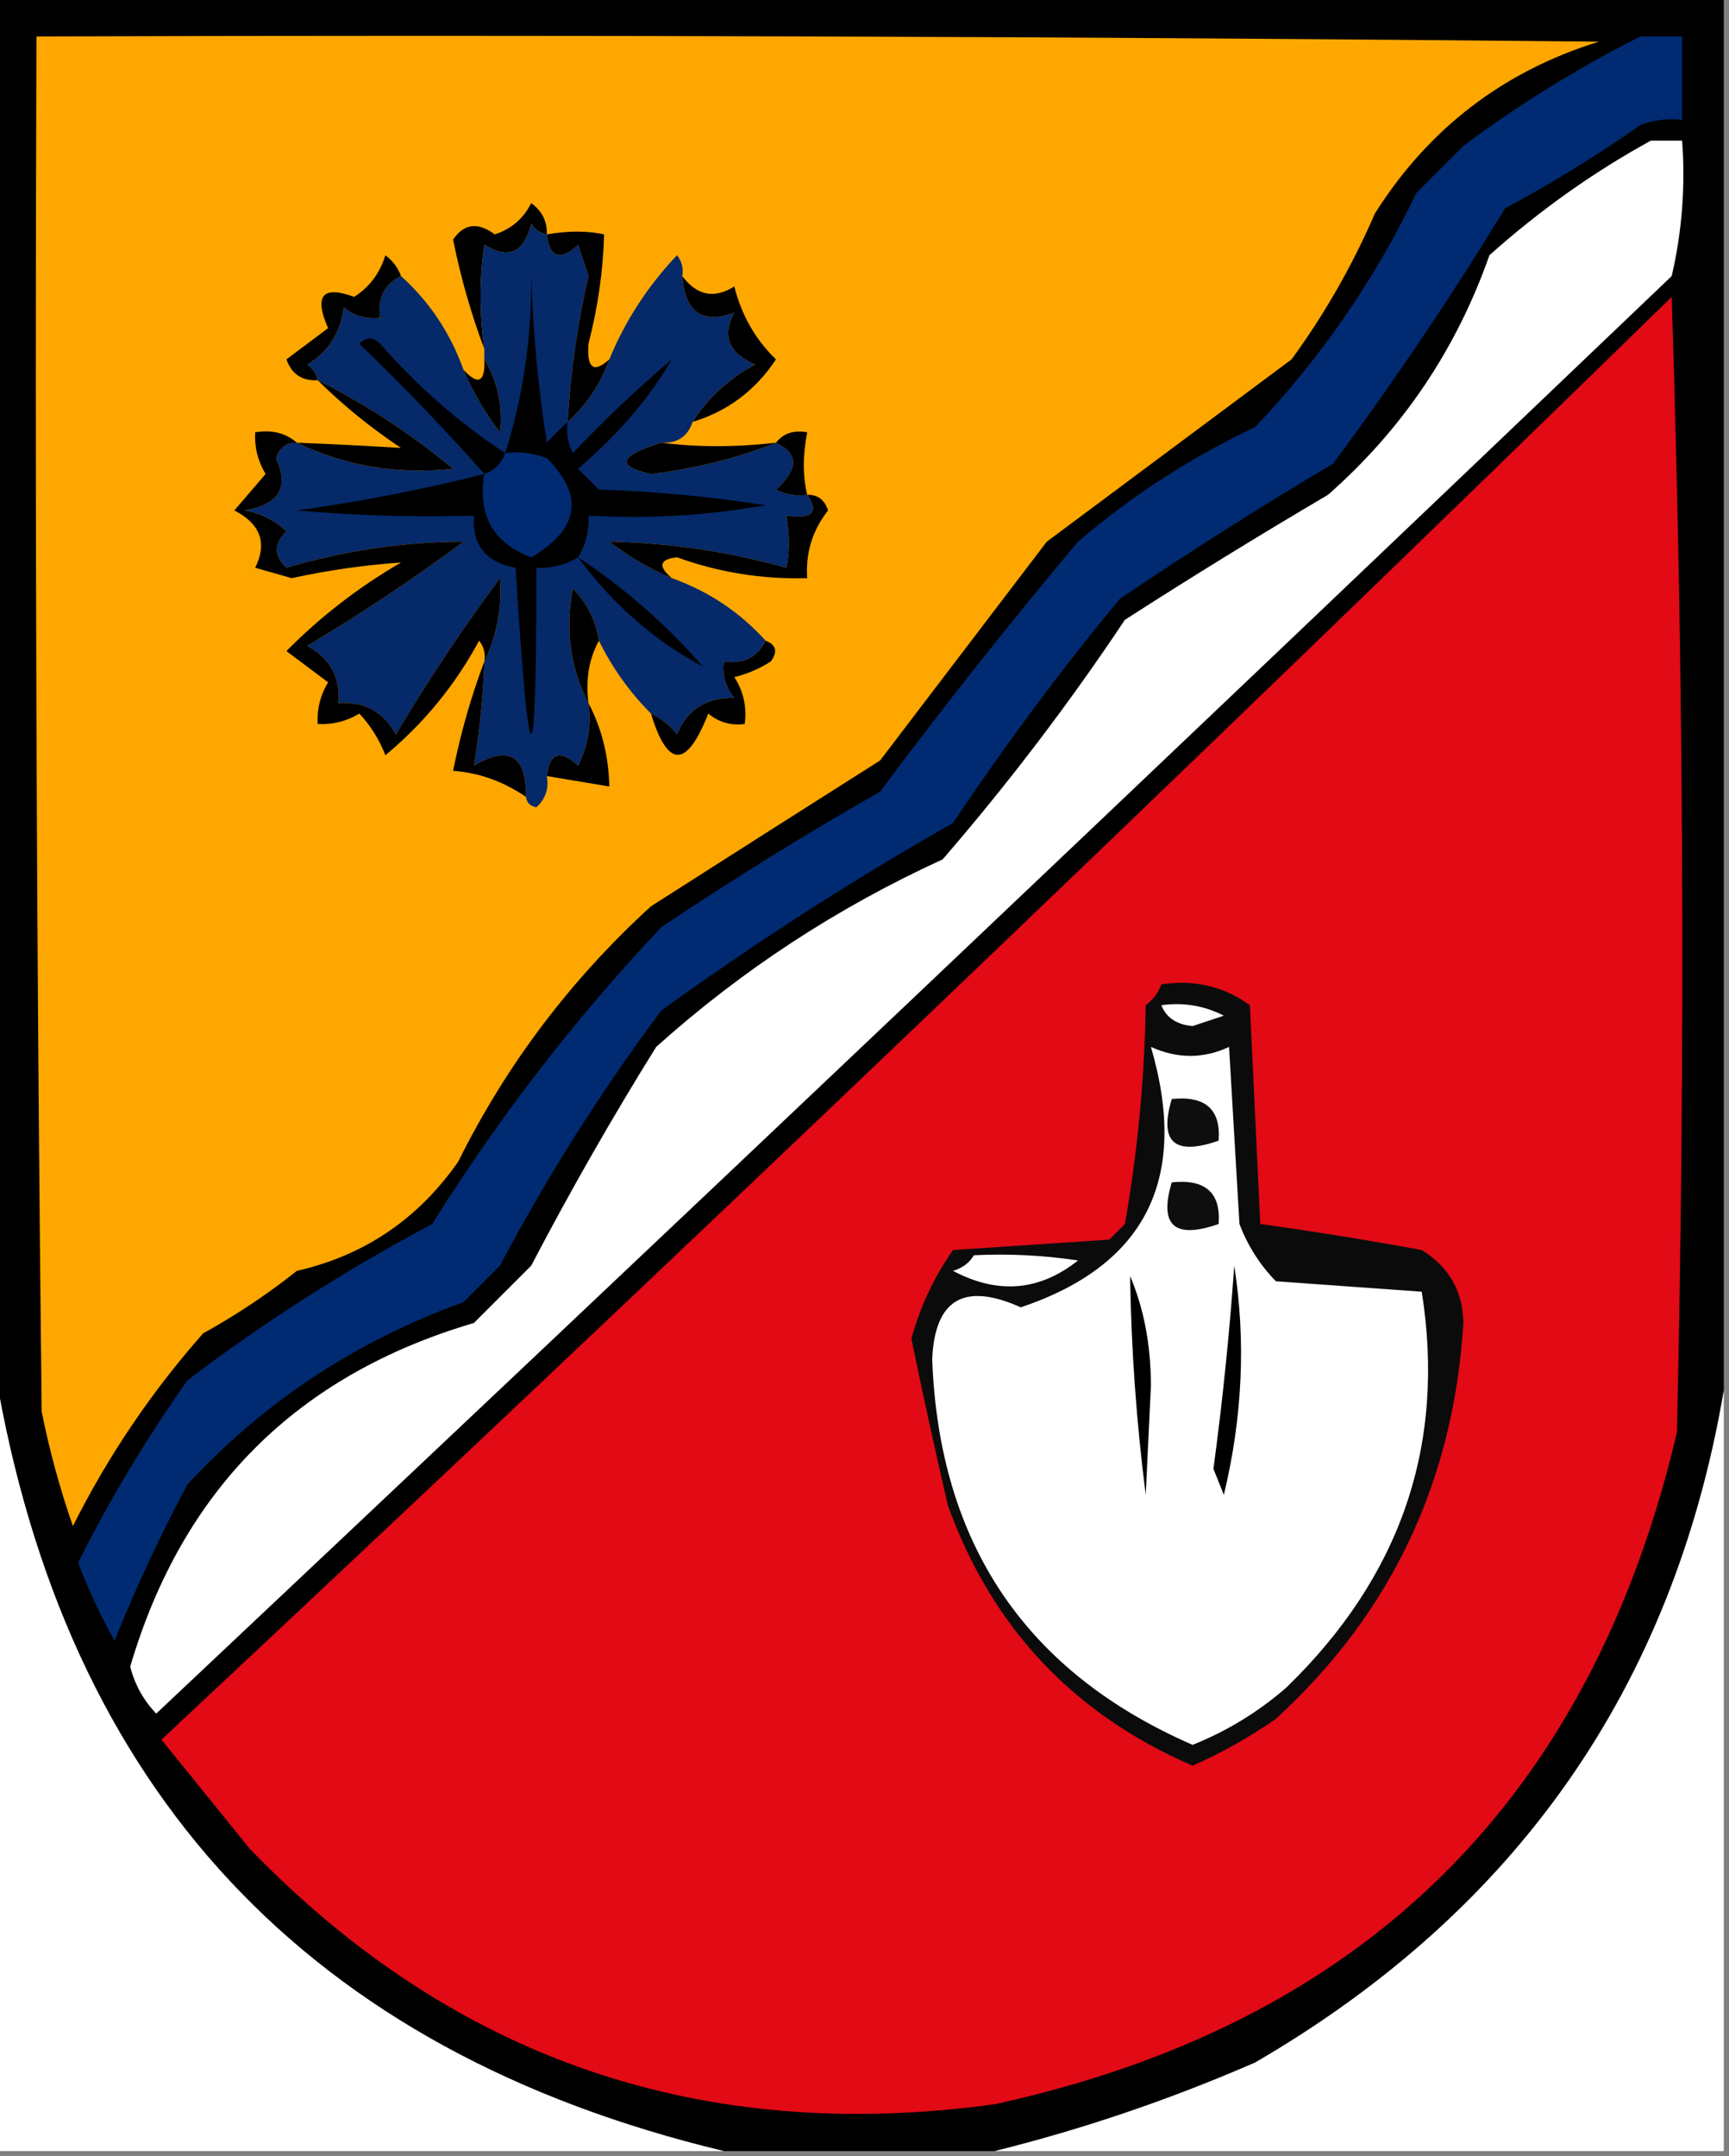 <?xml version="1.0" encoding="UTF-8"?>
<!DOCTYPE svg PUBLIC "-//W3C//DTD SVG 1.1//EN" "http://www.w3.org/Graphics/SVG/1.1/DTD/svg11.dtd">
<svg xmlns="http://www.w3.org/2000/svg" version="1.1" width="166px" height="207px" style="shape-rendering:geometricPrecision; text-rendering:geometricPrecision; image-rendering:optimizeQuality; fill-rule:evenodd; clip-rule:evenodd" xmlns:xlink="http://www.w3.org/1999/xlink">
<rect width="100%" height="100%" fill="#808080" stroke="none"/>
<g><path style="opacity:1" fill="#000000" d="M -0.5,-0.5 C 54.833,-0.5 110.167,-0.5 165.5,-0.5C 165.5,44.167 165.5,88.833 165.5,133.5C 160.657,161.881 145.657,183.381 120.5,198C 112.336,201.554 104.002,204.388 95.5,206.5C 86.833,206.5 78.167,206.5 69.5,206.5C 29.593,196.928 6.26,171.928 -0.5,131.5C -0.5,87.5 -0.5,43.5 -0.5,-0.5 Z"/></g>
<g><path style="opacity:1" fill="#fea700" d="M 3.5,3.5 C 53.501,3.333 103.501,3.5 153.5,4C 144.313,6.852 137.146,12.352 132,20.5C 129.839,25.492 127.172,30.159 124,34.5C 116.167,40.333 108.333,46.167 100.5,52C 95.167,59 89.833,66 84.5,73C 77.187,77.636 69.854,82.302 62.5,87C 54.788,94.039 48.621,102.206 44,111.5C 40.158,117.017 34.991,120.517 28.5,122C 25.672,124.248 22.672,126.248 19.5,128C 14.52,133.641 10.354,139.808 7,146.5C 5.749,142.918 4.749,139.251 4,135.5C 3.5,91.501 3.333,47.501 3.5,3.5 Z"/></g>
<g><path style="opacity:1" fill="#002b72" d="M 157.5,3.5 C 158.833,3.5 160.167,3.5 161.5,3.5C 161.5,6.167 161.5,8.833 161.5,11.5C 160.127,11.343 158.793,11.51 157.5,12C 153.334,14.918 149.001,17.584 144.5,20C 139.383,28.392 133.883,36.559 128,44.5C 121.033,48.636 114.2,52.969 107.5,57.5C 101.801,64.399 96.468,71.566 91.5,79C 81.827,84.501 72.494,90.501 63.5,97C 57.709,104.744 52.542,112.911 48,121.5C 46.833,122.667 45.667,123.833 44.5,125C 34.171,128.736 25.338,134.569 18,142.5C 15.393,147.38 13.06,152.38 11,157.5C 9.644,155.102 8.477,152.602 7.5,150C 10.539,143.945 14.039,138.112 18,132.5C 25.41,126.876 33.243,121.876 41.5,117.5C 47.877,107.286 55.21,97.786 63.5,89C 70.332,84.416 77.332,80.083 84.5,76C 90.593,67.818 96.926,59.818 103.5,52C 108.656,47.586 114.323,43.919 120.5,41C 126.838,34.325 132.004,26.825 136,18.5C 137.5,17 139,15.5 140.5,14C 145.961,9.947 151.628,6.447 157.5,3.5 Z"/></g>
<g><path style="opacity:1" fill="#fefffe" d="M 158.5,13.5 C 159.5,13.5 160.5,13.5 161.5,13.5C 161.826,17.884 161.492,22.217 160.5,26.5C 112.099,72.738 63.599,118.738 15,164.5C 13.779,163.226 12.946,161.726 12.5,160C 17.494,143.006 28.494,132.006 45.5,127C 47.333,125.167 49.167,123.333 51,121.5C 54.761,114.305 58.761,107.305 63,100.5C 71.221,93.124 80.387,87.124 90.5,82.5C 96.819,75.193 102.652,67.526 108,59.5C 114.416,55.375 120.916,51.375 127.5,47.5C 134.648,41.215 139.815,33.548 143,24.5C 147.829,20.186 152.995,16.519 158.5,13.5 Z"/></g>
<g><path style="opacity:1" fill="#000000" d="M 52.5,22.5 C 51.883,22.389 51.383,22.056 51,21.5C 50.309,24.266 48.809,24.933 46.5,23.5C 46.024,26.739 46.024,30.073 46.5,33.5C 45.239,30.162 44.239,26.662 43.5,23C 44.546,21.462 45.879,21.295 47.5,22.5C 49.088,21.99 50.255,20.99 51,19.5C 52.039,20.244 52.539,21.244 52.5,22.5 Z"/></g>
<g><path style="opacity:1" fill="#052969" d="M 52.5,22.5 C 52.775,24.758 53.775,25.092 55.5,23.5C 55.833,24.5 56.167,25.5 56.5,26.5C 55.442,31.119 54.776,35.786 54.5,40.5C 56.326,38.852 57.66,36.852 58.5,34.5C 60.024,30.798 62.19,27.465 65,24.5C 65.464,25.094 65.631,25.761 65.5,26.5C 65.796,29.993 67.463,31.16 70.5,30C 69.295,32.234 69.961,33.901 72.5,35C 70.004,36.331 68.004,38.164 66.5,40.5C 66.027,41.906 65.027,42.573 63.5,42.5C 59.428,43.75 59.094,44.75 62.5,45.5C 66.749,44.989 70.749,43.989 74.5,42.5C 76.688,43.536 76.688,45.036 74.5,47C 75.448,47.483 76.448,47.65 77.5,47.5C 78.66,49.203 77.993,49.869 75.5,49.5C 75.807,51.446 75.807,53.112 75.5,54.5C 69.906,52.946 64.24,52.113 58.5,52C 60.391,53.442 62.391,54.609 64.5,55.5C 68.025,56.759 71.025,58.759 73.5,61.5C 72.713,63.104 71.38,63.771 69.5,63.5C 69.33,64.822 69.663,65.989 70.5,67C 67.809,66.946 65.976,68.113 65,70.5C 64.292,69.62 63.458,68.953 62.5,68.5C 60.453,66.45 58.786,64.117 57.5,61.5C 57.205,59.577 56.372,57.91 55,56.5C 54.255,60.448 54.755,64.115 56.5,67.5C 56.799,69.604 56.466,71.604 55.5,73.5C 53.775,71.908 52.775,72.242 52.5,74.5C 52.719,75.675 52.386,76.675 51.5,77.5C 50.893,77.376 50.56,77.043 50.5,76.5C 50.528,72.516 48.861,71.516 45.5,73.5C 46.051,70.193 46.384,66.86 46.5,63.5C 47.693,61.03 48.193,58.364 48,55.5C 44.419,60.328 41.085,65.328 38,70.5C 36.814,68.323 34.981,67.323 32.5,67.5C 32.677,65.019 31.677,63.186 29.5,62C 34.672,58.915 39.672,55.581 44.5,52C 38.746,52.019 33.079,52.852 27.5,54.5C 26.269,53.349 26.269,52.183 27.5,51C 26.377,49.956 25.044,49.29 23.5,49C 26.793,48.423 27.793,46.757 26.5,44C 26.836,42.97 27.503,42.47 28.5,42.5C 33.171,44.744 38.171,45.577 43.5,45C 39.451,41.648 35.118,38.815 30.5,36.5C 30.389,35.883 30.056,35.383 29.5,35C 31.541,33.758 32.707,31.925 33,29.5C 34.011,30.337 35.178,30.67 36.5,30.5C 36.229,28.62 36.896,27.287 38.5,26.5C 41.241,28.975 43.241,31.975 44.5,35.5C 45.391,37.609 46.558,39.609 48,41.5C 48.275,38.942 47.775,36.608 46.5,34.5C 46.5,34.167 46.5,33.833 46.5,33.5C 46.024,30.073 46.024,26.739 46.5,23.5C 48.809,24.933 50.309,24.266 51,21.5C 51.383,22.056 51.883,22.389 52.5,22.5 Z"/></g>
<g><path style="opacity:1" fill="#000000" d="M 58.5,34.5 C 57.66,36.852 56.326,38.852 54.5,40.5C 54.776,35.786 55.442,31.119 56.5,26.5C 56.167,25.5 55.833,24.5 55.5,23.5C 53.775,25.092 52.775,24.758 52.5,22.5C 54.541,22.146 56.374,22.146 58,22.5C 57.905,25.994 57.405,29.494 56.5,33C 56.324,35.359 56.991,35.859 58.5,34.5 Z"/></g>
<g><path style="opacity:1" fill="#000000" d="M 38.5,26.5 C 36.896,27.287 36.229,28.62 36.5,30.5C 35.178,30.67 34.011,30.337 33,29.5C 32.707,31.925 31.541,33.758 29.5,35C 30.056,35.383 30.389,35.883 30.5,36.5C 29.005,36.585 28.005,35.919 27.5,34.5C 28.833,33.5 30.167,32.5 31.5,31.5C 30.126,28.379 30.96,27.379 34,28.5C 35.477,27.556 36.477,26.223 37,24.5C 37.717,25.044 38.217,25.711 38.5,26.5 Z"/></g>
<g><path style="opacity:1" fill="#000000" d="M 54.5,40.5 C 54.35,41.552 54.517,42.552 55,43.5C 58.016,40.317 61.182,37.317 64.5,34.5C 62.397,38.156 59.397,41.656 55.5,45C 56.167,45.667 56.833,46.333 57.5,47C 62.864,47.17 68.198,47.67 73.5,48.5C 67.872,49.495 62.206,49.829 56.5,49.5C 56.567,50.959 56.234,52.292 55.5,53.5C 54.292,54.234 52.959,54.567 51.5,54.5C 51.496,75.792 50.829,75.792 49.5,54.5C 46.649,53.988 45.316,52.321 45.5,49.5C 39.824,49.666 34.157,49.499 28.5,49C 34.615,48.156 40.615,46.989 46.5,45.5C 45.862,49.455 47.362,52.122 51,53.5C 55.597,50.771 56.097,47.604 52.5,44C 51.207,43.51 49.873,43.343 48.5,43.5C 50.218,38.118 51.051,32.452 51,26.5C 51.17,31.864 51.67,37.197 52.5,42.5C 53.182,41.757 53.849,41.091 54.5,40.5 Z"/></g>
<g><path style="opacity:1" fill="#000000" d="M 65.5,26.5 C 66.905,28.379 68.572,28.712 70.5,27.5C 71.198,30.269 72.532,32.602 74.5,34.5C 72.527,37.48 69.86,39.48 66.5,40.5C 68.004,38.164 70.004,36.331 72.5,35C 69.961,33.901 69.295,32.234 70.5,30C 67.463,31.16 65.796,29.993 65.5,26.5 Z"/></g>
<g><path style="opacity:1" fill="#e10a15" d="M 160.5,28.5 C 161.664,64.664 161.831,100.998 161,137.5C 152.72,172.78 130.887,194.28 95.5,202C 67.382,205.858 43.548,197.691 24,177.5C 21.167,174 18.333,170.5 15.5,167C 64.335,121.331 112.668,75.165 160.5,28.5 Z"/></g>
<g><path style="opacity:1" fill="#000000" d="M 48.5,43.5 C 48.167,44.5 47.5,45.167 46.5,45.5C 42.704,41.202 38.704,37.036 34.5,33C 35.167,32.333 35.833,32.333 36.5,33C 40.095,37.104 44.095,40.604 48.5,43.5 Z"/></g>
<g><path style="opacity:1" fill="#000000" d="M 46.5,34.5 C 47.775,36.608 48.275,38.942 48,41.5C 46.558,39.609 45.391,37.609 44.5,35.5C 45.925,37.031 46.591,36.698 46.5,34.5 Z"/></g>
<g><path style="opacity:1" fill="#000000" d="M 30.5,36.5 C 35.118,38.815 39.451,41.648 43.5,45C 38.171,45.577 33.171,44.744 28.5,42.5C 31.89,42.632 35.223,42.799 38.5,43C 35.58,41.054 32.913,38.887 30.5,36.5 Z"/></g>
<g><path style="opacity:1" fill="#000000" d="M 28.5,42.5 C 27.503,42.47 26.836,42.97 26.5,44C 27.793,46.757 26.793,48.423 23.5,49C 25.044,49.29 26.377,49.956 27.5,51C 26.269,52.183 26.269,53.349 27.5,54.5C 33.079,52.852 38.746,52.019 44.5,52C 39.672,55.581 34.672,58.915 29.5,62C 31.677,63.186 32.677,65.019 32.5,67.5C 34.981,67.323 36.814,68.323 38,70.5C 41.085,65.328 44.419,60.328 48,55.5C 48.193,58.364 47.693,61.03 46.5,63.5C 46.631,62.761 46.464,62.094 46,61.5C 43.707,65.758 40.707,69.424 37,72.5C 36.417,70.998 35.584,69.665 34.5,68.5C 33.264,69.246 31.93,69.579 30.5,69.5C 30.421,68.07 30.754,66.736 31.5,65.5C 30.167,64.5 28.833,63.5 27.5,62.5C 30.767,59.194 34.433,56.361 38.5,54C 35.028,54.236 31.528,54.736 28,55.5C 26.833,55.167 25.667,54.833 24.5,54.5C 25.677,52.127 25.01,50.293 22.5,49C 23.509,47.832 24.509,46.665 25.5,45.5C 24.754,44.264 24.421,42.931 24.5,41.5C 26.099,41.232 27.432,41.566 28.5,42.5 Z"/></g>
<g><path style="opacity:1" fill="#000000" d="M 74.5,42.5 C 75.209,41.596 76.209,41.263 77.5,41.5C 77.065,43.703 77.065,45.703 77.5,47.5C 76.448,47.65 75.448,47.483 74.5,47C 76.688,45.036 76.688,43.536 74.5,42.5 Z"/></g>
<g><path style="opacity:1" fill="#000000" d="M 63.5,42.5 C 66.962,42.94 70.629,42.94 74.5,42.5C 70.749,43.989 66.749,44.989 62.5,45.5C 59.094,44.75 59.428,43.75 63.5,42.5 Z"/></g>
<g><path style="opacity:1" fill="#002b72" d="M 48.5,43.5 C 49.873,43.343 51.207,43.51 52.5,44C 56.097,47.604 55.597,50.771 51,53.5C 47.362,52.122 45.862,49.455 46.5,45.5C 47.5,45.167 48.167,44.5 48.5,43.5 Z"/></g>
<g><path style="opacity:1" fill="#000000" d="M 77.5,47.5 C 78.497,47.47 79.164,47.97 79.5,49C 77.997,50.921 77.331,53.088 77.5,55.5C 73.209,55.625 69.043,54.958 65,53.5C 63.316,53.683 63.15,54.35 64.5,55.5C 62.391,54.609 60.391,53.442 58.5,52C 64.24,52.113 69.906,52.946 75.5,54.5C 75.807,53.112 75.807,51.446 75.5,49.5C 77.993,49.869 78.66,49.203 77.5,47.5 Z"/></g>
<g><path style="opacity:1" fill="#000000" d="M 55.5,53.5 C 59.905,56.396 63.905,59.896 67.5,64C 62.847,61.531 58.847,58.031 55.5,53.5 Z"/></g>
<g><path style="opacity:1" fill="#000000" d="M 57.5,61.5 C 56.539,63.265 56.205,65.265 56.5,67.5C 54.755,64.115 54.255,60.448 55,56.5C 56.372,57.91 57.205,59.577 57.5,61.5 Z"/></g>
<g><path style="opacity:1" fill="#000000" d="M 73.5,61.5 C 74.525,61.897 74.692,62.563 74,63.5C 72.933,64.191 71.766,64.691 70.5,65C 71.38,66.356 71.713,67.856 71.5,69.5C 70.178,69.67 69.011,69.337 68,68.5C 65.934,73.778 64.101,73.778 62.5,68.5C 63.458,68.953 64.292,69.62 65,70.5C 65.976,68.113 67.809,66.946 70.5,67C 69.663,65.989 69.33,64.822 69.5,63.5C 71.38,63.771 72.713,63.104 73.5,61.5 Z"/></g>
<g><path style="opacity:1" fill="#000000" d="M 46.5,63.5 C 46.384,66.86 46.051,70.193 45.5,73.5C 48.861,71.516 50.528,72.516 50.5,76.5C 48.304,75.004 45.971,74.17 43.5,74C 44.239,70.338 45.239,66.838 46.5,63.5 Z"/></g>
<g><path style="opacity:1" fill="#000000" d="M 56.5,67.5 C 57.768,69.905 58.435,72.572 58.5,75.5C 56.5,75.167 54.5,74.833 52.5,74.5C 52.775,72.242 53.775,71.908 55.5,73.5C 56.466,71.604 56.799,69.604 56.5,67.5 Z"/></g>
<g><path style="opacity:1" fill="#0b0b0b" d="M 111.5,94.5 C 114.685,94.02 117.519,94.686 120,96.5C 120.333,103.5 120.667,110.5 121,117.5C 126.143,118.213 131.31,119.046 136.5,120C 139.111,121.609 140.444,123.942 140.5,127C 139.564,142.201 133.564,154.867 122.5,165C 119.958,166.77 117.291,168.27 114.5,169.5C 103.051,164.551 95.218,156.218 91,144.5C 89.767,139.168 88.6,133.834 87.5,128.5C 88.362,125.401 89.695,122.567 91.5,120C 96.5,119.667 101.5,119.333 106.5,119C 107,118.5 107.5,118 108,117.5C 109.219,110.579 109.886,103.579 110,96.5C 110.717,95.956 111.217,95.289 111.5,94.5 Z"/></g>
<g><path style="opacity:1" fill="#fefffe" d="M 111.5,96.5 C 113.604,96.201 115.604,96.534 117.5,97.5C 116.5,97.833 115.5,98.167 114.5,98.5C 112.97,98.36 111.97,97.694 111.5,96.5 Z"/></g>
<g><path style="opacity:1" fill="#fefffe" d="M 110.5,100.5 C 113.041,101.649 115.541,101.649 118,100.5C 118.333,106.167 118.667,111.833 119,117.5C 119.792,119.587 120.959,121.421 122.5,123C 127.167,123.333 131.833,123.667 136.5,124C 138.827,138.681 134.494,151.347 123.5,162C 120.795,164.351 117.795,166.184 114.5,167.5C 98.498,160.533 90.165,148.2 89.5,130.5C 89.741,124.727 92.574,123.06 98,125.5C 110.024,121.464 114.19,113.13 110.5,100.5 Z"/></g>
<g><path style="opacity:1" fill="#0e0e0e" d="M 112.5,105.5 C 115.729,105.165 117.229,106.498 117,109.5C 112.757,110.981 111.257,109.647 112.5,105.5 Z"/></g>
<g><path style="opacity:1" fill="#0e0e0e" d="M 112.5,113.5 C 115.729,113.165 117.229,114.498 117,117.5C 112.757,118.981 111.257,117.647 112.5,113.5 Z"/></g>
<g><path style="opacity:1" fill="#fefffe" d="M 93.5,120.5 C 96.85,120.335 100.183,120.502 103.5,121C 99.795,123.944 95.795,124.277 91.5,122C 92.416,121.722 93.082,121.222 93.5,120.5 Z"/></g>
<g><path style="opacity:1" fill="#000000" d="M 118.5,121.5 C 119.626,128.728 119.293,136.062 117.5,143.5C 117.167,142.667 116.833,141.833 116.5,141C 117.377,134.518 118.044,128.018 118.5,121.5 Z"/></g>
<g><path style="opacity:1" fill="#000000" d="M 108.5,122.5 C 109.821,125.598 110.488,129.098 110.5,133C 110.333,136.5 110.167,140 110,143.5C 109.108,136.524 108.608,129.524 108.5,122.5 Z"/></g>
<g><path style="opacity:1" fill="#fefffe" d="M -0.5,131.5 C 6.26,171.928 29.593,196.928 69.5,206.5C 46.167,206.5 22.833,206.5 -0.5,206.5C -0.5,181.5 -0.5,156.5 -0.5,131.5 Z"/></g>
<g><path style="opacity:1" fill="#fefffe" d="M 165.5,133.5 C 165.5,157.833 165.5,182.167 165.5,206.5C 142.167,206.5 118.833,206.5 95.5,206.5C 104.002,204.388 112.336,201.554 120.5,198C 145.657,183.381 160.657,161.881 165.5,133.5 Z"/></g>
</svg>
